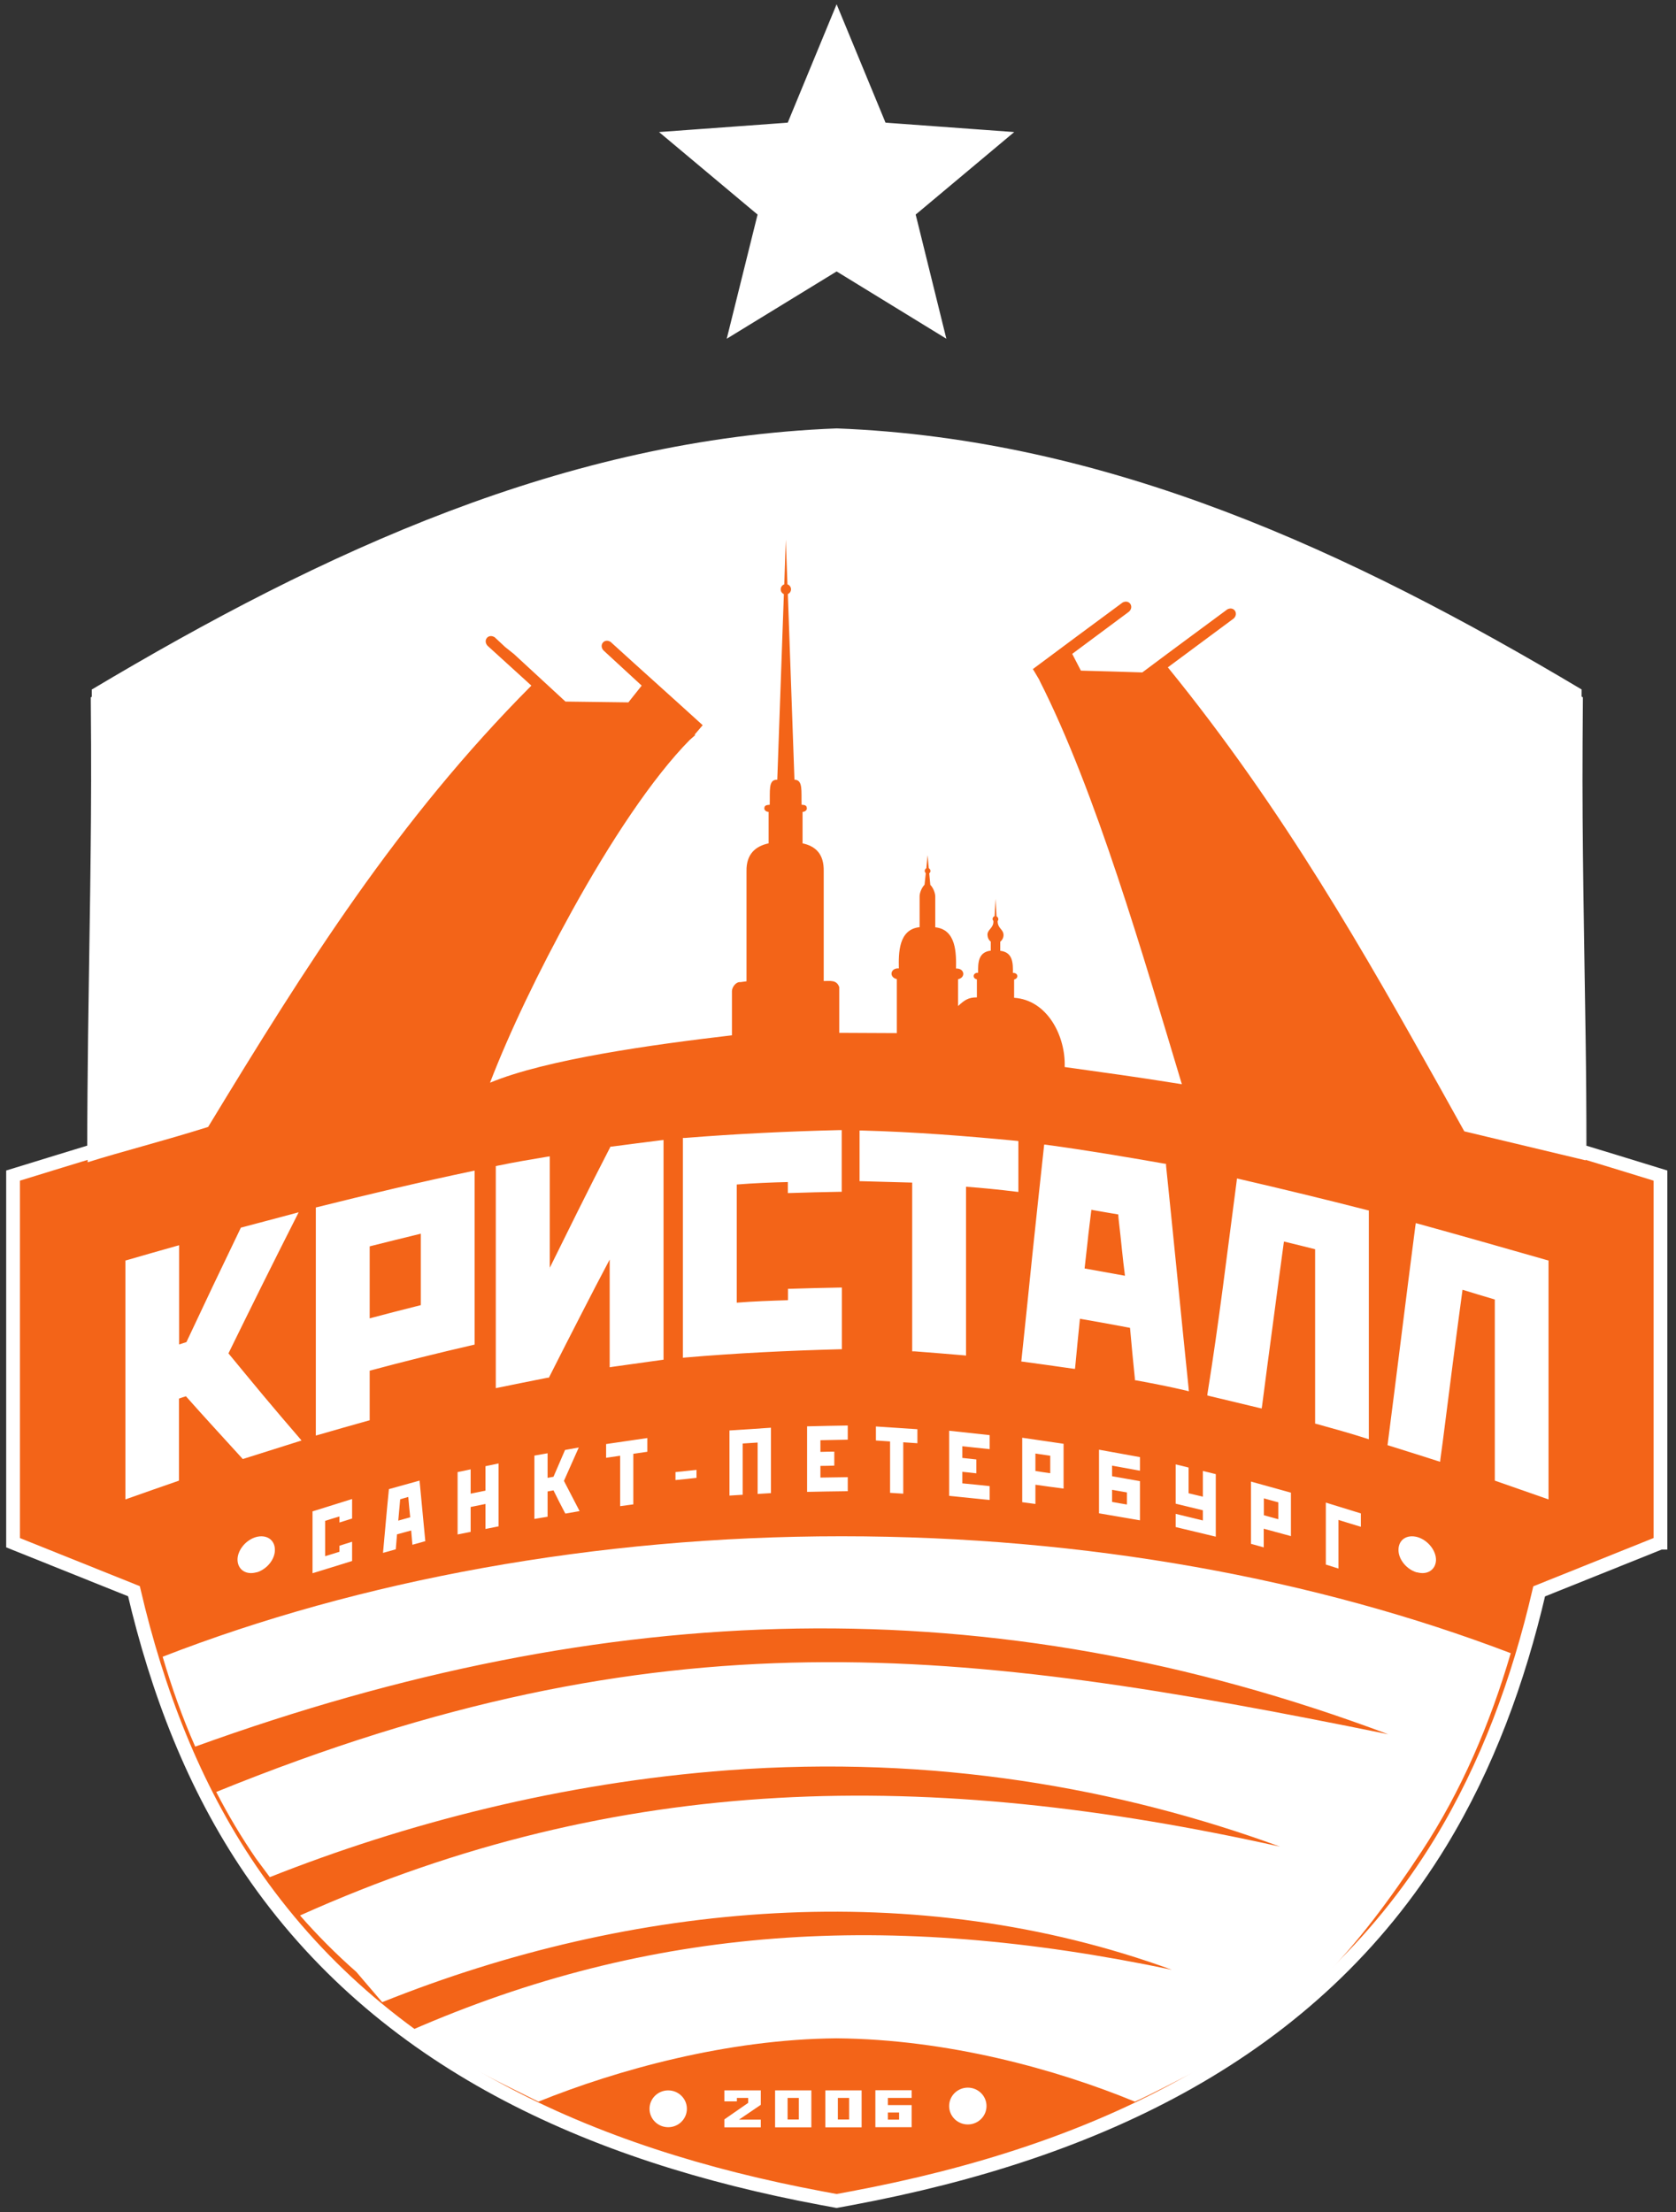 <svg width="122" height="161" viewBox="0 0 122 161" fill="none" xmlns="http://www.w3.org/2000/svg">
<rect x="0" y="0" width="122" height="161" fill="#333333" stroke="none"/>
<path d="M114.96 83.75C115.82 84.01 116.67 84.27 117.52 84.53L120.87 85.56V112.28H120.86L112.04 115.82C110.53 122.32 108.25 128.52 104.86 134.09C95.56 149.34 79.81 156.65 62.03 159.98L60.9 160.19L59.77 159.98C42.92 156.82 27.73 150.04 18.23 136.08C14.1 130.01 11.45 123.09 9.75 115.81L0.95 112.28V85.56L4.3 84.53C5.15 84.27 6 84.01 6.85 83.75C6.85 80.93 6.88 78.17 6.91 75.49C7 68.39 7.16 61.29 7.13 54.19L7.11 51.05L10.01 49.47C25.77 40.86 42.21 33.99 60.7 33.34H60.92H61.14C79.63 33.99 96.07 40.87 111.83 49.47L114.72 51.05L114.7 54.19C114.66 61.29 114.82 68.39 114.92 75.49C114.96 78.18 114.98 80.94 114.98 83.75H114.96Z" fill="#F36418" stroke="white" stroke-miterlimit="22.93"/>
<path fill-rule="evenodd" clip-rule="evenodd" d="M11.84 120.58C12.5 122.81 13.26 124.97 14.21 127.12C44.23 116.26 72.12 115.37 101.05 126.22C69.78 119.86 48.23 117.22 15.74 130.42C16.6 132.09 17.56 133.7 18.63 135.26L19.64 136.62C29.45 132.73 40.85 129.75 53.01 128.84C67.98 127.72 81.51 130.14 93.18 134.4C67.59 128.71 45.1 128.96 21.84 139.41C23.09 140.84 24.46 142.22 25.94 143.52L27.82 145.72C46.06 138.4 66.68 136.57 85.3 143.36C64.64 139.03 47.33 140.16 29.88 147.79C32.04 149.25 34.73 150.76 37.12 151.93L39.19 152.96C44.91 150.65 52.93 148.42 60.89 148.35C68.96 148.42 76.86 150.59 82.61 152.96C83.57 152.54 85.95 151.3 86.75 150.89C94.27 147.11 98.76 141.91 103.49 134.74C106.38 130.35 108.46 125.47 109.97 120.32C95.84 114.93 79.14 111.81 61.24 111.81C43.34 111.81 26.1 115.03 11.84 120.58Z" fill="white"/>
<path d="M64.75 9.45L64.11 9.4L63.87 8.81L60.9 1.62L57.93 8.81L57.69 9.4L57.05 9.45L49.24 10.02L55.21 15.02L55.71 15.43L55.55 16.06L53.68 23.59L60.36 19.5L60.9 19.17L61.44 19.5L68.11 23.59L66.25 16.06L66.09 15.43L66.59 15.02L72.56 10.02L64.75 9.45Z" fill="white" stroke="white"/>
<path fill-rule="evenodd" clip-rule="evenodd" d="M6.68 50.16C6.72 58.36 6.53 70.83 6.43 79.03C6.41 80.9 6.39 82.75 6.38 84.59C8.83 83.82 11.84 83.06 15.15 82.02C22.29 70.26 28.94 59.69 38.68 49.9C37.38 48.72 36.67 48.07 35.48 46.99C35.14 46.59 35.55 46.09 36.01 46.38L36.77 47.09L37.41 47.6L41.16 51.06L45.74 51.12L46.71 49.9C45.63 48.91 44.16 47.55 43.92 47.33C43.58 46.93 44 46.43 44.45 46.72C46.73 48.8 48.59 50.45 51.15 52.78L50.57 53.46L50.6 53.51L50.2 53.86C47.48 56.62 44.39 61.31 41.64 66.29C39.2 70.71 37.09 75.11 35.67 78.8C39.75 77.1 47.54 76.02 53.28 75.35V72.95C53.28 72.72 53.28 72.43 53.28 72.14C53.28 71.84 53.58 71.44 53.9 71.48L54.34 71.42V63.42C54.31 62.15 55.01 61.58 55.95 61.38V59.09C55.75 59.09 55.61 58.93 55.64 58.81C55.65 58.64 55.75 58.59 56.03 58.57C56.06 57.57 55.92 56.76 56.53 56.75H56.58L57.06 43.24C56.92 43.18 56.83 43.05 56.83 42.89C56.83 42.72 56.94 42.58 57.09 42.53L57.2 39.27L57.32 42.53C57.47 42.58 57.58 42.72 57.58 42.89C57.58 43.05 57.48 43.18 57.35 43.24L57.83 56.75H57.85C58.46 56.77 58.32 57.58 58.35 58.57C58.62 58.58 58.72 58.64 58.73 58.81C58.76 58.93 58.62 59.09 58.42 59.09V61.38C59.36 61.58 59.99 62.15 59.96 63.42V71.4C60.44 71.4 60.9 71.3 61.09 71.84V72.94C61.09 74.18 61.09 73.91 61.09 75.17L65.28 75.19V71.26C64.7 71.13 64.8 70.44 65.43 70.48C65.41 69.39 65.39 67.64 66.94 67.48V65.24C66.94 64.99 67.08 64.62 67.3 64.39L67.39 63.56C67.39 63.56 67.31 63.46 67.31 63.39C67.31 63.31 67.36 63.23 67.43 63.19L67.52 62.24L67.61 63.19C67.68 63.23 67.73 63.3 67.73 63.39C67.73 63.46 67.7 63.52 67.64 63.56L67.72 64.4C67.94 64.62 68.08 65.01 68.08 65.25V67.49C69.62 67.65 69.61 69.4 69.59 70.49C70.22 70.46 70.31 71.15 69.74 71.27V73.22C70.22 72.78 70.49 72.59 71.11 72.59V71.28C70.76 71.21 70.81 70.78 71.2 70.8C71.19 70.13 71.18 69.29 72.12 69.19V68.53C71.97 68.42 71.89 68.24 71.88 68.04C71.87 67.64 72.35 67.54 72.31 67.02C72.28 66.98 72.25 66.95 72.25 66.88C72.25 66.81 72.31 66.7 72.4 66.68L72.47 65.41L72.54 66.69C72.62 66.73 72.67 66.82 72.67 66.89C72.67 66.97 72.65 67 72.62 67.03C72.62 67.59 73.04 67.62 73.05 68.05C73.05 68.25 72.95 68.43 72.81 68.54V69.2C73.75 69.3 73.74 70.14 73.73 70.81C74.12 70.79 74.17 71.21 73.82 71.29V72.62C76.25 72.78 77.58 75.42 77.5 77.66C80.57 78.09 82.54 78.35 86.03 78.91C83.23 69.62 79.77 57.59 75.66 49.51V49.49L75.25 48.8L75.18 48.7C77.64 46.86 79.33 45.62 81.72 43.85C82.2 43.6 82.57 44.15 82.19 44.51C81.67 44.9 82.82 44.05 81.56 44.98L78.05 47.59L78.68 48.81C80.17 48.85 81.66 48.89 83.15 48.94C85.97 46.83 87.05 46.05 89.34 44.35C89.82 44.1 90.18 44.65 89.81 45.01C87.94 46.4 87.08 47.04 85.01 48.57C93.51 59.01 99.49 69.66 104.73 79L106.59 82.34L115.42 84.45C115.41 82.81 115.38 80.64 115.37 79.05C115.27 70.85 115.09 58.38 115.13 50.18C98.33 40.16 80.67 31.94 60.91 31.18C41.15 31.94 23.49 40.16 6.69 50.18L6.68 50.16Z" fill="white"/>
<path fill-rule="evenodd" clip-rule="evenodd" d="M103.13 114.44C102.38 114.22 101.77 113.47 101.8 112.76C101.82 112.05 102.42 111.66 103.18 111.87C103.93 112.09 104.54 112.84 104.53 113.55C104.5 114.26 103.89 114.65 103.14 114.43L103.13 114.44Z" fill="white"/>
<path fill-rule="evenodd" clip-rule="evenodd" d="M18.68 114.44C19.43 114.22 20.04 113.47 20.01 112.76C19.99 112.05 19.38 111.66 18.63 111.87C17.88 112.09 17.27 112.84 17.29 113.55C17.32 114.26 17.93 114.65 18.68 114.43V114.44Z" fill="white"/>
<path fill-rule="evenodd" clip-rule="evenodd" d="M13.54 101.62C13.37 101.67 13.2 101.73 13.03 101.79V107.76L12.92 107.8C11.73 108.21 10.54 108.63 9.35 109.05L9.13 109.13V91.74L9.25 91.71C10.44 91.37 11.63 91.02 12.82 90.69L13.04 90.63V97.85C13.22 97.79 13.39 97.74 13.57 97.68C14.22 96.3 14.87 94.92 15.52 93.55C16.18 92.17 16.84 90.79 17.5 89.42L17.53 89.35L17.61 89.33C18.86 89 20.12 88.66 21.38 88.33L21.74 88.23L21.57 88.57C20.73 90.23 19.9 91.88 19.07 93.55C18.25 95.2 17.44 96.85 16.63 98.5C17.47 99.52 18.31 100.54 19.16 101.56C20.02 102.59 20.9 103.62 21.78 104.64L21.95 104.84L21.7 104.92C20.39 105.33 19.08 105.75 17.77 106.16L17.67 106.19L17.6 106.11C16.91 105.35 16.22 104.6 15.53 103.84C14.87 103.11 14.2 102.38 13.55 101.64L13.54 101.62ZM26.91 99.76V103.37L26.79 103.4C25.59 103.74 24.4 104.07 23.21 104.42L22.99 104.48V87.88L23.12 87.85C26.85 86.92 30.59 86.03 34.35 85.24L34.55 85.2V97.86L34.42 97.89C31.91 98.47 29.4 99.09 26.91 99.76ZM40 92.31C40.68 90.94 41.35 89.58 42.03 88.21C42.81 86.64 43.6 85.08 44.4 83.53L44.44 83.45H44.53C45.73 83.29 46.92 83.14 48.11 82.99L48.3 82.97V98.96L48.15 98.98C46.96 99.15 45.76 99.31 44.57 99.48L44.38 99.51V91.67C43.69 92.97 43.01 94.28 42.34 95.59C41.55 97.12 40.77 98.66 39.99 100.2L39.95 100.27H39.87C38.68 100.51 37.48 100.74 36.29 100.99L36.09 101.03V84.87L36.23 84.84C37.42 84.59 38.62 84.39 39.82 84.19L40.02 84.16V92.31H40ZM57.36 94.61V93.8H57.52C58.72 93.76 59.91 93.73 61.11 93.71H61.28V93.88V98.2H61.11C57.37 98.3 53.63 98.48 49.9 98.8L49.71 98.82V82.82H49.87C53.61 82.52 57.35 82.34 61.1 82.25H61.27V82.42V86.74H61.1C59.91 86.76 58.71 86.79 57.52 86.83H57.35V86.66V86.03C56.11 86.06 54.87 86.11 53.63 86.21V94.81C54.87 94.71 56.11 94.67 57.35 94.63L57.36 94.61ZM70.32 86.37V98.66L70.14 98.64C68.95 98.54 67.75 98.44 66.56 98.35H66.4V86.07C65.18 86.04 63.96 86 62.74 85.97H62.57V82.28H62.74C66.49 82.38 70.24 82.67 73.98 83.03L74.13 83.05V86.75L73.94 86.73C72.73 86.58 71.52 86.46 70.31 86.37H70.32ZM82.25 96.64C81.04 96.41 79.83 96.19 78.61 95.98C78.49 97.14 78.38 98.3 78.27 99.45L78.25 99.63L78.08 99.61C76.89 99.44 75.69 99.27 74.5 99.11L74.34 99.09L74.36 98.93C74.63 96.36 74.9 93.78 75.16 91.21C75.43 88.63 75.71 86.05 75.99 83.47L76.01 83.3L76.18 83.32C79.05 83.71 81.9 84.19 84.75 84.69L84.88 84.71V84.84C85.16 87.53 85.43 90.22 85.7 92.92C85.97 95.62 86.24 98.32 86.52 101.02L86.54 101.26L86.31 101.2C85.12 100.92 83.93 100.69 82.74 100.47L82.61 100.45V100.33C82.48 99.11 82.37 97.89 82.26 96.67L82.25 96.64ZM95.73 90.92C94.97 90.73 94.22 90.54 93.46 90.36C93.19 92.33 92.93 94.29 92.67 96.26C92.4 98.28 92.13 100.3 91.87 102.32L91.84 102.51L91.66 102.47C90.45 102.18 89.24 101.89 88.03 101.6L87.88 101.56L87.9 101.4C88.31 98.85 88.67 96.29 89.01 93.72C89.35 91.13 89.68 88.55 90.02 85.96L90.04 85.77L90.22 85.81C93.33 86.53 96.43 87.28 99.51 88.07L99.64 88.1V104.75L99.42 104.68C98.24 104.3 97.04 103.97 95.85 103.64L95.73 103.61V90.93V90.92ZM108.78 94.57C108.01 94.34 107.23 94.11 106.46 93.87C106.22 95.68 105.97 97.49 105.74 99.31C105.5 101.19 105.26 103.06 105.02 104.94C104.96 105.36 104.91 105.77 104.85 106.19L104.83 106.39L104.64 106.33C104.3 106.22 103.95 106.11 103.61 106C102.78 105.74 101.96 105.48 101.13 105.22L101 105.18L101.02 105.04C101.36 102.41 101.69 99.78 102.02 97.15C102.35 94.5 102.69 91.85 103.03 89.21L103.06 89.02L103.25 89.07C106.37 89.93 109.48 90.82 112.6 91.71L112.72 91.74V109.13L112.5 109.05C111.3 108.63 110.11 108.22 108.92 107.8L108.81 107.76V94.57H108.78ZM26.91 90.71V95.95C28.15 95.62 29.39 95.3 30.63 94.99V89.79C29.39 90.09 28.15 90.4 26.91 90.71ZM81.41 88.39C81.25 88.36 81.09 88.33 80.93 88.31C80.53 88.24 80.12 88.17 79.72 88.1C79.63 88.08 79.53 88.07 79.44 88.05C79.44 88.11 79.43 88.18 79.42 88.24C79.34 88.95 79.24 89.65 79.17 90.36C79.1 91.01 79.02 91.67 78.95 92.32C79.93 92.5 80.91 92.67 81.89 92.85C81.81 92.22 81.73 91.59 81.67 90.96C81.6 90.26 81.52 89.55 81.44 88.85C81.42 88.69 81.41 88.54 81.4 88.38L81.41 88.39Z" fill="white"/>
<path d="M25.63 109.1C24.67 109.4 23.71 109.7 22.75 110V114.5C23.71 114.21 24.67 113.91 25.63 113.61V112.21C25.32 112.31 25.01 112.4 24.71 112.5V112.94C24.36 113.05 24.01 113.16 23.67 113.26V110.69C24.01 110.58 24.36 110.47 24.71 110.37V110.81C25.02 110.71 25.32 110.62 25.63 110.52V109.11V109.1ZM30.96 112.18C30.89 111.44 30.82 110.71 30.75 109.97C30.68 109.23 30.61 108.5 30.54 107.76C29.79 107.97 29.04 108.18 28.31 108.38C28.23 109.15 28.16 109.93 28.09 110.7C28.02 111.47 27.95 112.24 27.88 113.02C28.19 112.93 28.5 112.85 28.81 112.76C28.84 112.4 28.87 112.03 28.9 111.67C29.24 111.58 29.59 111.48 29.93 111.39C29.96 111.74 29.99 112.09 30.02 112.43C30.33 112.34 30.64 112.26 30.95 112.17L30.96 112.18ZM28.99 110.68C29.04 110.16 29.08 109.64 29.13 109.12C29.32 109.06 29.52 109.01 29.72 108.95C29.76 109.45 29.81 109.94 29.86 110.43C29.57 110.51 29.28 110.59 29 110.67L28.99 110.68ZM33.31 107.13V111.68C33.62 111.62 33.94 111.55 34.26 111.49V109.68C34.62 109.61 34.98 109.53 35.34 109.46V111.28C35.65 111.22 35.97 111.15 36.29 111.09V106.51C35.97 106.58 35.66 106.65 35.34 106.71V108.49C34.98 108.56 34.62 108.64 34.26 108.71V106.94C33.94 107.01 33.63 107.08 33.31 107.14V107.13ZM38.9 105.94V110.55C39.21 110.5 39.53 110.44 39.86 110.39V108.55C40 108.52 40.15 108.5 40.29 108.47C40.57 109.03 40.85 109.6 41.15 110.16C41.49 110.1 41.84 110.04 42.19 109.98C41.81 109.25 41.43 108.51 41.05 107.78C41.41 106.97 41.77 106.16 42.13 105.35C41.79 105.41 41.46 105.47 41.13 105.53C40.85 106.18 40.57 106.83 40.29 107.48C40.14 107.51 40 107.53 39.86 107.56V105.77C39.54 105.83 39.22 105.88 38.9 105.94ZM47.13 104.66C46.12 104.81 45.12 104.95 44.12 105.1V106.1C44.46 106.05 44.8 106 45.14 105.95V109.62C45.46 109.58 45.78 109.53 46.1 109.49V105.81C46.44 105.76 46.78 105.71 47.12 105.66V104.66H47.13ZM49.17 107.15V107.72C49.67 107.67 50.19 107.62 50.7 107.56V106.98C50.19 107.03 49.68 107.09 49.17 107.14V107.15ZM56.12 108.67V103.91C55.11 103.98 54.11 104.05 53.1 104.11V108.85C53.42 108.83 53.74 108.81 54.06 108.79V105.06C54.42 105.04 54.79 105.01 55.15 104.99V108.73C55.47 108.71 55.79 108.69 56.12 108.67ZM61.71 103.75C60.72 103.76 59.73 103.79 58.75 103.81V108.58C59.73 108.56 60.72 108.54 61.71 108.53V107.51C61.05 107.52 60.38 107.53 59.72 107.54V106.69C60.05 106.69 60.39 106.68 60.73 106.67V105.65C60.39 105.65 60.05 105.66 59.72 105.67V104.82C60.38 104.81 61.05 104.79 61.71 104.78V103.76V103.75ZM66.78 104.02C65.77 103.95 64.77 103.89 63.76 103.82V104.84C64.1 104.87 64.45 104.88 64.79 104.91V108.65C65.11 108.67 65.43 108.69 65.75 108.71V104.97C66.09 104.99 66.44 105.02 66.78 105.04V104.02ZM72.04 104.45C71.06 104.34 70.07 104.24 69.09 104.13V108.87C70.07 108.97 71.06 109.07 72.04 109.17V108.16C71.38 108.09 70.71 108.02 70.05 107.96V107.12C70.38 107.15 70.72 107.19 71.07 107.23V106.22C70.73 106.18 70.39 106.15 70.05 106.11V105.26C70.71 105.33 71.38 105.4 72.04 105.47V104.46V104.45ZM77.42 105.08C76.41 104.93 75.41 104.79 74.41 104.64V109.33C74.73 109.37 75.05 109.42 75.37 109.46V108.06C76.05 108.16 76.73 108.25 77.42 108.34V105.08ZM75.37 105.79C75.73 105.84 76.09 105.9 76.45 105.95V107.22C76.08 107.17 75.72 107.12 75.37 107.06V105.79ZM82.98 106.05C81.98 105.87 80.99 105.69 80 105.51V110.14C80.99 110.31 81.98 110.48 82.98 110.65V107.8C82.3 107.68 81.62 107.56 80.95 107.44V106.67C81.62 106.79 82.3 106.92 82.98 107.04V106.05ZM80.95 109.31V108.43C81.31 108.49 81.67 108.56 82.03 108.62V109.5C81.67 109.44 81.31 109.38 80.95 109.31ZM85.58 111.14C86.55 111.37 87.52 111.61 88.5 111.84V107.29C88.19 107.21 87.87 107.13 87.56 107.06V108.93C87.21 108.85 86.87 108.76 86.52 108.68V106.81C86.21 106.73 85.89 106.65 85.58 106.58V109.44C86.24 109.6 86.89 109.76 87.56 109.92V110.66C86.9 110.5 86.24 110.34 85.58 110.18V111.16V111.14ZM93.98 108.64C93 108.37 92.03 108.1 91.06 107.83V112.36C91.37 112.45 91.68 112.53 91.99 112.62V111.26C92.65 111.44 93.31 111.62 93.97 111.8V108.64H93.98ZM92 109.05C92.35 109.15 92.7 109.25 93.05 109.34V110.57C92.7 110.47 92.35 110.38 92 110.28V109.05ZM99.07 110.15C98.22 109.89 97.36 109.62 96.51 109.36V113.87C96.82 113.97 97.12 114.06 97.43 114.16V110.62C97.97 110.79 98.51 110.96 99.06 111.12V110.15H99.07Z" fill="white"/>
<path d="M52.73 152.14H55.38V153.19L53.79 154.27H55.38V154.83H52.73V154.25L54.46 153.05V152.69H53.64V152.94H52.73V152.13V152.14ZM56.42 152.14H59.06V154.83H56.42V152.14ZM57.33 152.69V154.26H58.15V152.69H57.33ZM60.08 152.14H62.72V154.83H60.08V152.14ZM60.99 152.69V154.26H61.81V152.69H60.99ZM66.36 154.82H63.72V152.13H66.36V152.69H64.63V153.21H66.36V154.82ZM64.63 153.75V154.27H65.45V153.75H64.63Z" fill="white"/>
<path fill-rule="evenodd" clip-rule="evenodd" d="M48.64 154.82C47.89 154.82 47.28 154.22 47.28 153.48C47.28 152.74 47.89 152.14 48.64 152.14C49.39 152.14 50 152.74 50 153.48C50 154.22 49.39 154.82 48.64 154.82Z" fill="white"/>
<path fill-rule="evenodd" clip-rule="evenodd" d="M70.45 154.62C69.7 154.62 69.09 154.02 69.09 153.28C69.09 152.54 69.7 151.94 70.45 151.94C71.2 151.94 71.81 152.54 71.81 153.28C71.81 154.02 71.2 154.62 70.45 154.62Z" fill="white"/>
</svg>
